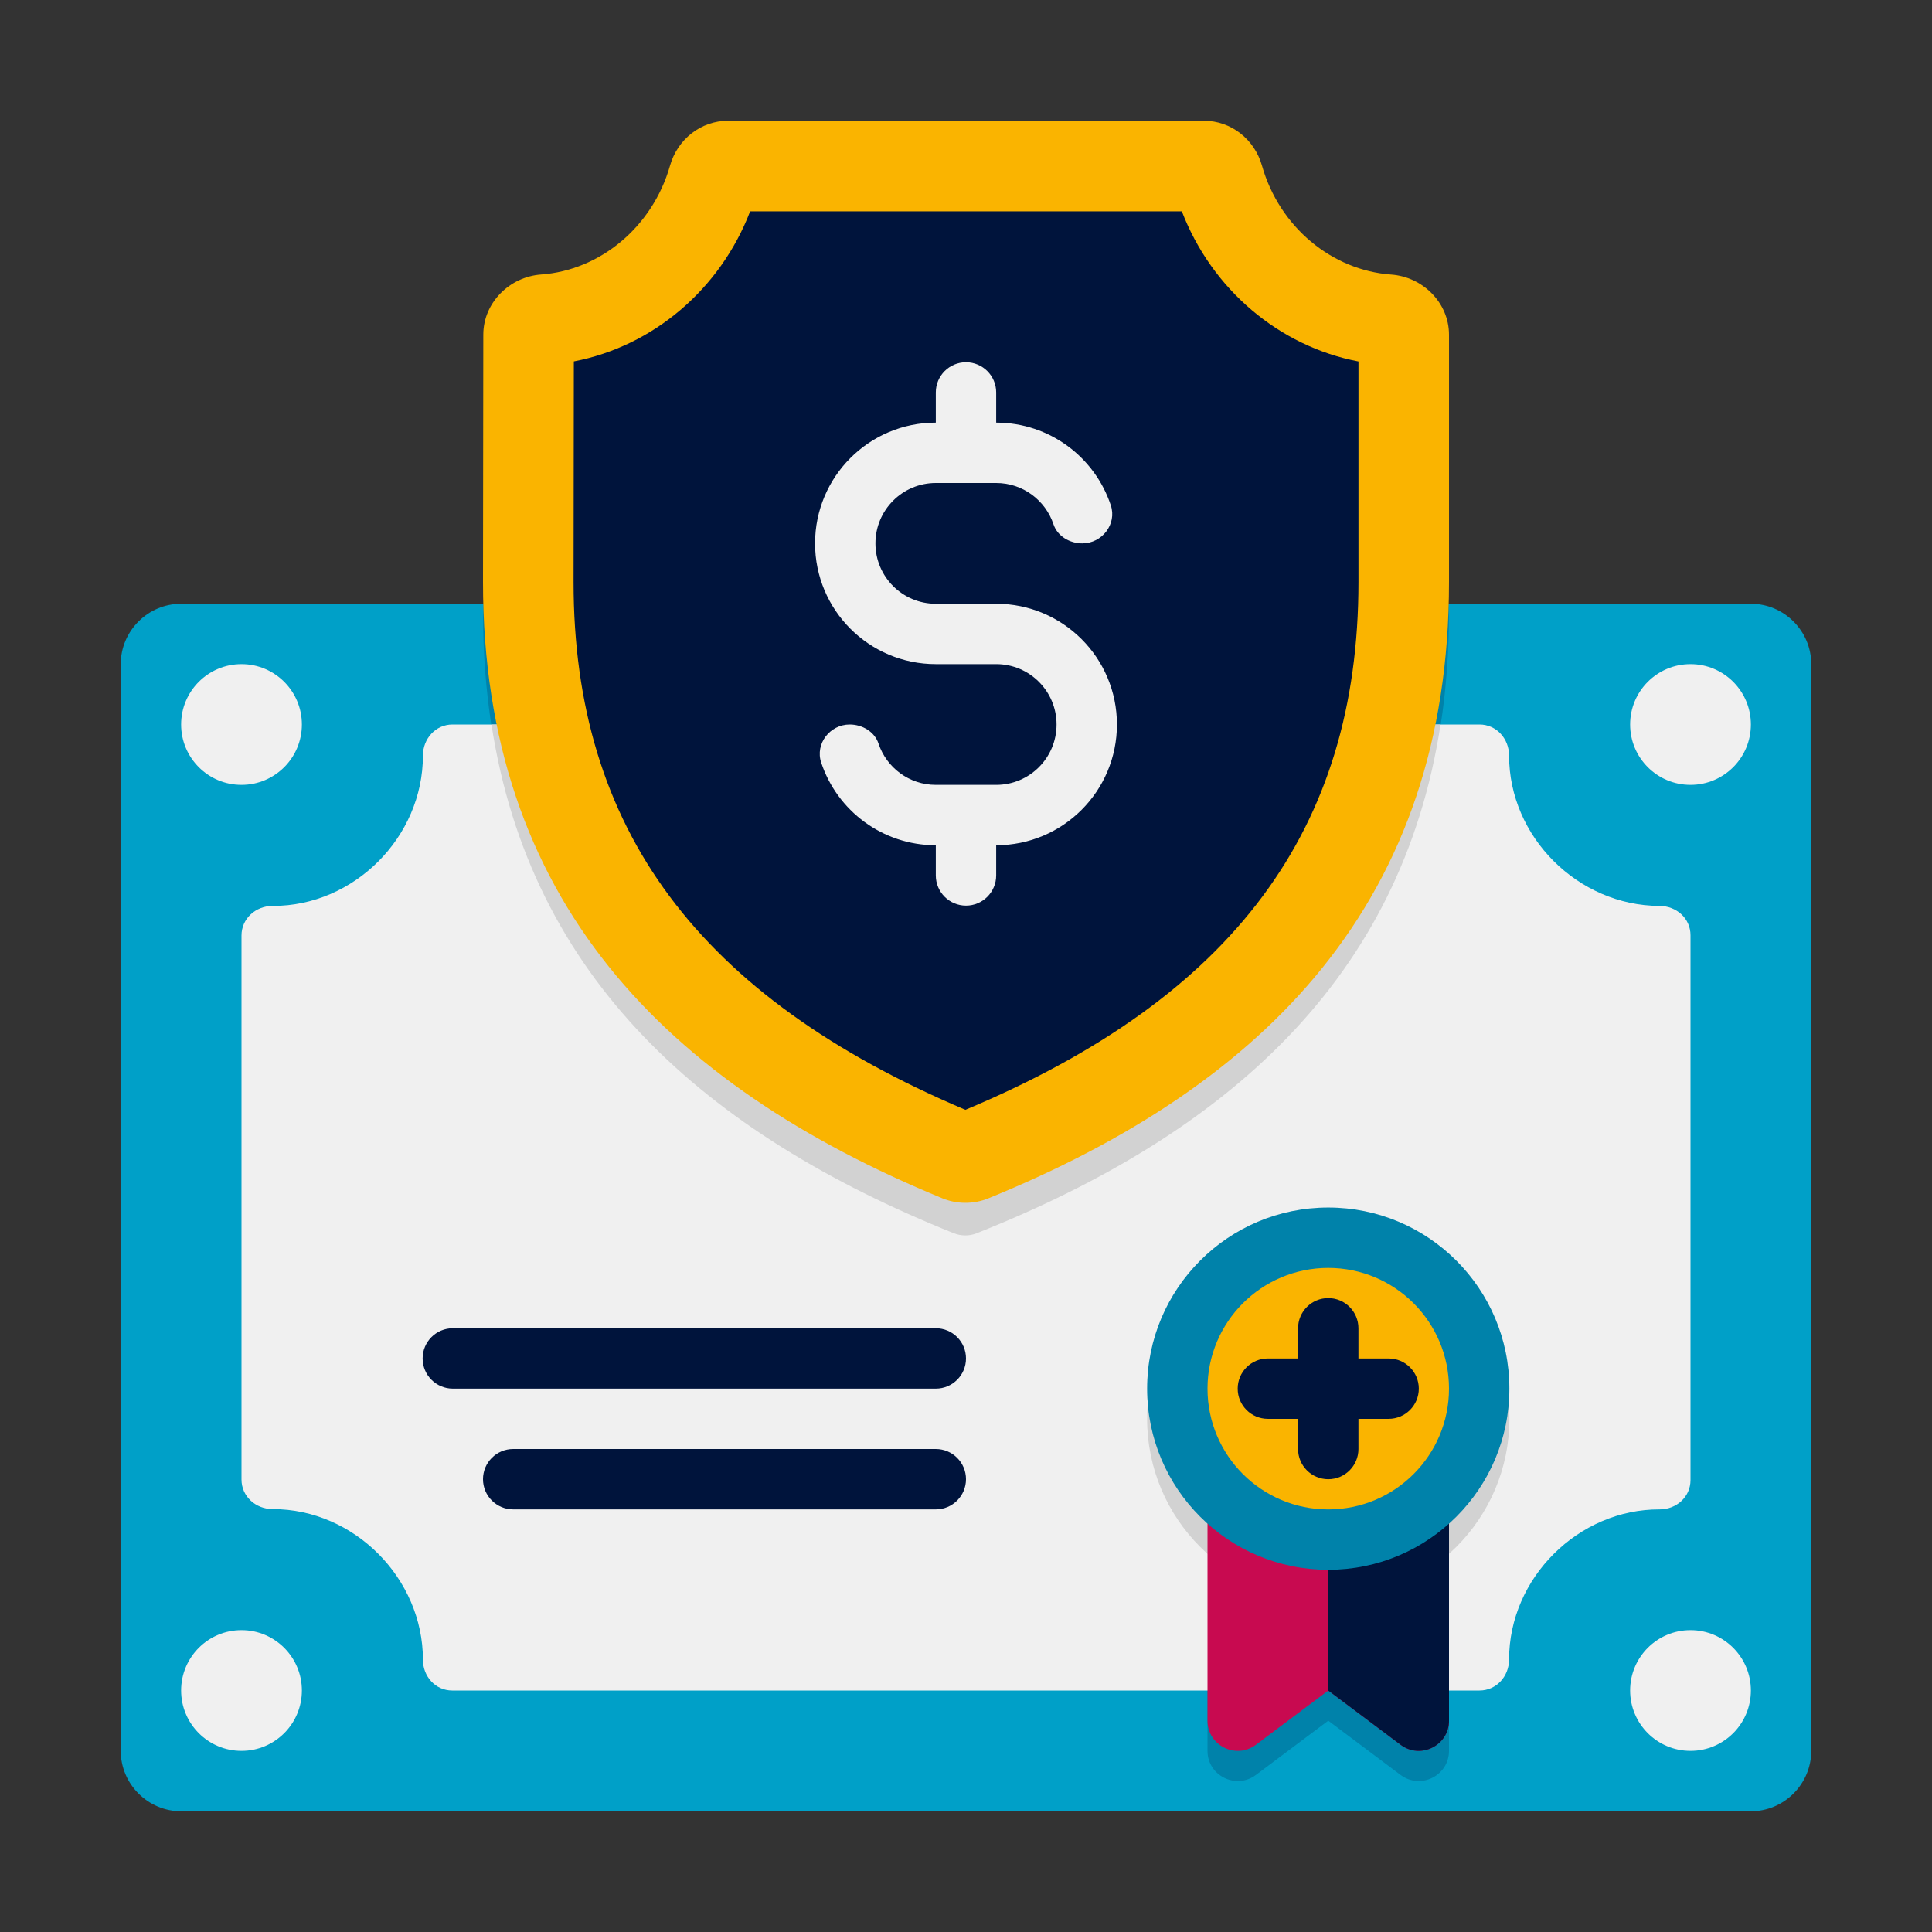 <svg enable-background="new 0 0 64 64" height="512" viewBox="0 0 64 64" width="512" xmlns="http://www.w3.org/2000/svg"><rect x="0" y="0" width="64" height="64" fill="#333333" stroke="none"/><g id="Icons"><g><path d="m60 22v36c0 1.1-.9 2-2 2h-52c-1.1 0-2-.9-2-2v-36c0-1.1.9-2 2-2h52c1.1 0 2 .9 2 2z" fill="#00a0c8"/><path d="m48 51v7c0 .82-.94 1.29-1.6.8l-2.4-1.8-2.4 1.8c-.66.49-1.6.02-1.6-.8v-7z" fill="#0082aa"/><path d="m48 20v.28c0 10.69-6.21 16.82-15.64 20.57-.24.1-.52.1-.77 0-9.4-3.77-15.59-9.91-15.59-20.57v-.28z" fill="#0082aa"/><path d="m56 30.98v18.05c0 .56-.47.97-1.02.97-2.69-.01-4.99 2.27-4.99 4.97 0 .56-.42 1.03-.98 1.03h-34.03c-.56 0-.97-.47-.97-1.02 0-2.69-2.27-4.99-4.98-4.99-.56 0-1.03-.42-1.03-.98v-18.02c0-.56.47-.98 1.03-.98 2.7.01 4.98-2.28 4.98-4.98 0-.56.42-1.03.98-1.03h34.02c.56 0 .98.47.98 1.03 0 2.7 2.29 4.97 4.98 4.98.56 0 1.03.41 1.03.97z" fill="#f0f0f0"/><circle cx="44" cy="47" fill="#d2d2d2" r="6"/><path d="m47.72 24c-1.29 8.43-7.08 13.56-15.36 16.85-.24.1-.52.1-.77 0-8.25-3.31-14.02-8.44-15.31-16.85z" fill="#d2d2d2"/><g fill="#00143c"><path d="m31 46h-16c-.552 0-1-.448-1-1s.448-1 1-1h16c.552 0 1 .448 1 1s-.448 1-1 1z"/><path d="m31 50h-14c-.552 0-1-.448-1-1s.448-1 1-1h14c.552 0 1 .448 1 1s-.448 1-1 1z"/></g><path d="m46.081 9.095c1.053.075 1.919.937 1.919 1.993v8.197c0 10.539-6.041 16.652-15.261 20.412-.485.198-1.041.197-1.525-.003-9.186-3.783-15.214-9.896-15.214-20.409l.01-8.201c.001-1.054.866-1.915 1.917-1.991 1.942-.139 3.688-1.565 4.269-3.608.247-.87 1.02-1.485 1.925-1.485h15.757c.905 0 1.678.614 1.926 1.485.581 2.049 2.332 3.471 4.277 3.61z" fill="#fab400"/><path d="m31.98 36.764c-8.852-3.752-12.98-9.315-12.98-17.479l.009-7.313c2.626-.502 4.851-2.391 5.841-4.972h14.3c.991 2.583 3.22 4.473 5.851 4.974v7.311c-.001 8.19-4.141 13.753-13.021 17.479z" fill="#00143c"/><path d="m33 20h-2c-1.105 0-2-.895-2-2s.895-2 2-2h2c.883 0 1.633.573 1.898 1.368.131.394.538.632.954.632.656 0 1.152-.639.945-1.261-.528-1.592-2.029-2.739-3.797-2.739v-1c0-.552-.448-1-1-1s-1 .448-1 1v1c-2.209 0-4 1.791-4 4s1.791 4 4 4h2c1.105 0 2 .895 2 2s-.895 2-2 2h-2c-.883 0-1.633-.573-1.898-1.368-.131-.395-.538-.632-.954-.632-.656 0-1.152.639-.945 1.261.528 1.592 2.029 2.739 3.797 2.739v1c0 .552.448 1 1 1s1-.448 1-1v-1c2.209 0 4-1.791 4-4s-1.791-4-4-4z" fill="#f0f0f0"/><g><path d="m48 50.001v7c0 .82-.94 1.29-1.6.8l-2.4-1.8-2.4 1.8c-.66.49-1.6.02-1.6-.8v-7z" fill="#c80a50"/><path d="m48 50.001v7c0 .82-.94 1.29-1.6.8l-2.4-1.8v-6z" fill="#00143c"/><circle cx="44" cy="46.001" fill="#0082aa" r="6"/><circle cx="44" cy="46.001" fill="#fab400" r="4"/></g><path d="m46 45.001h-1v-1c0-.552-.448-1-1-1s-1 .448-1 1v1h-1c-.552 0-1 .448-1 1s.448 1 1 1h1v1c0 .552.448 1 1 1s1-.448 1-1v-1h1c.552 0 1-.448 1-1s-.448-1-1-1z" fill="#00143c"/><g fill="#f0f0f0"><circle cx="56" cy="24" r="2"/><circle cx="8" cy="24" r="2"/><circle cx="56" cy="56" r="2"/><circle cx="8" cy="56" r="2"/></g></g></g></svg>